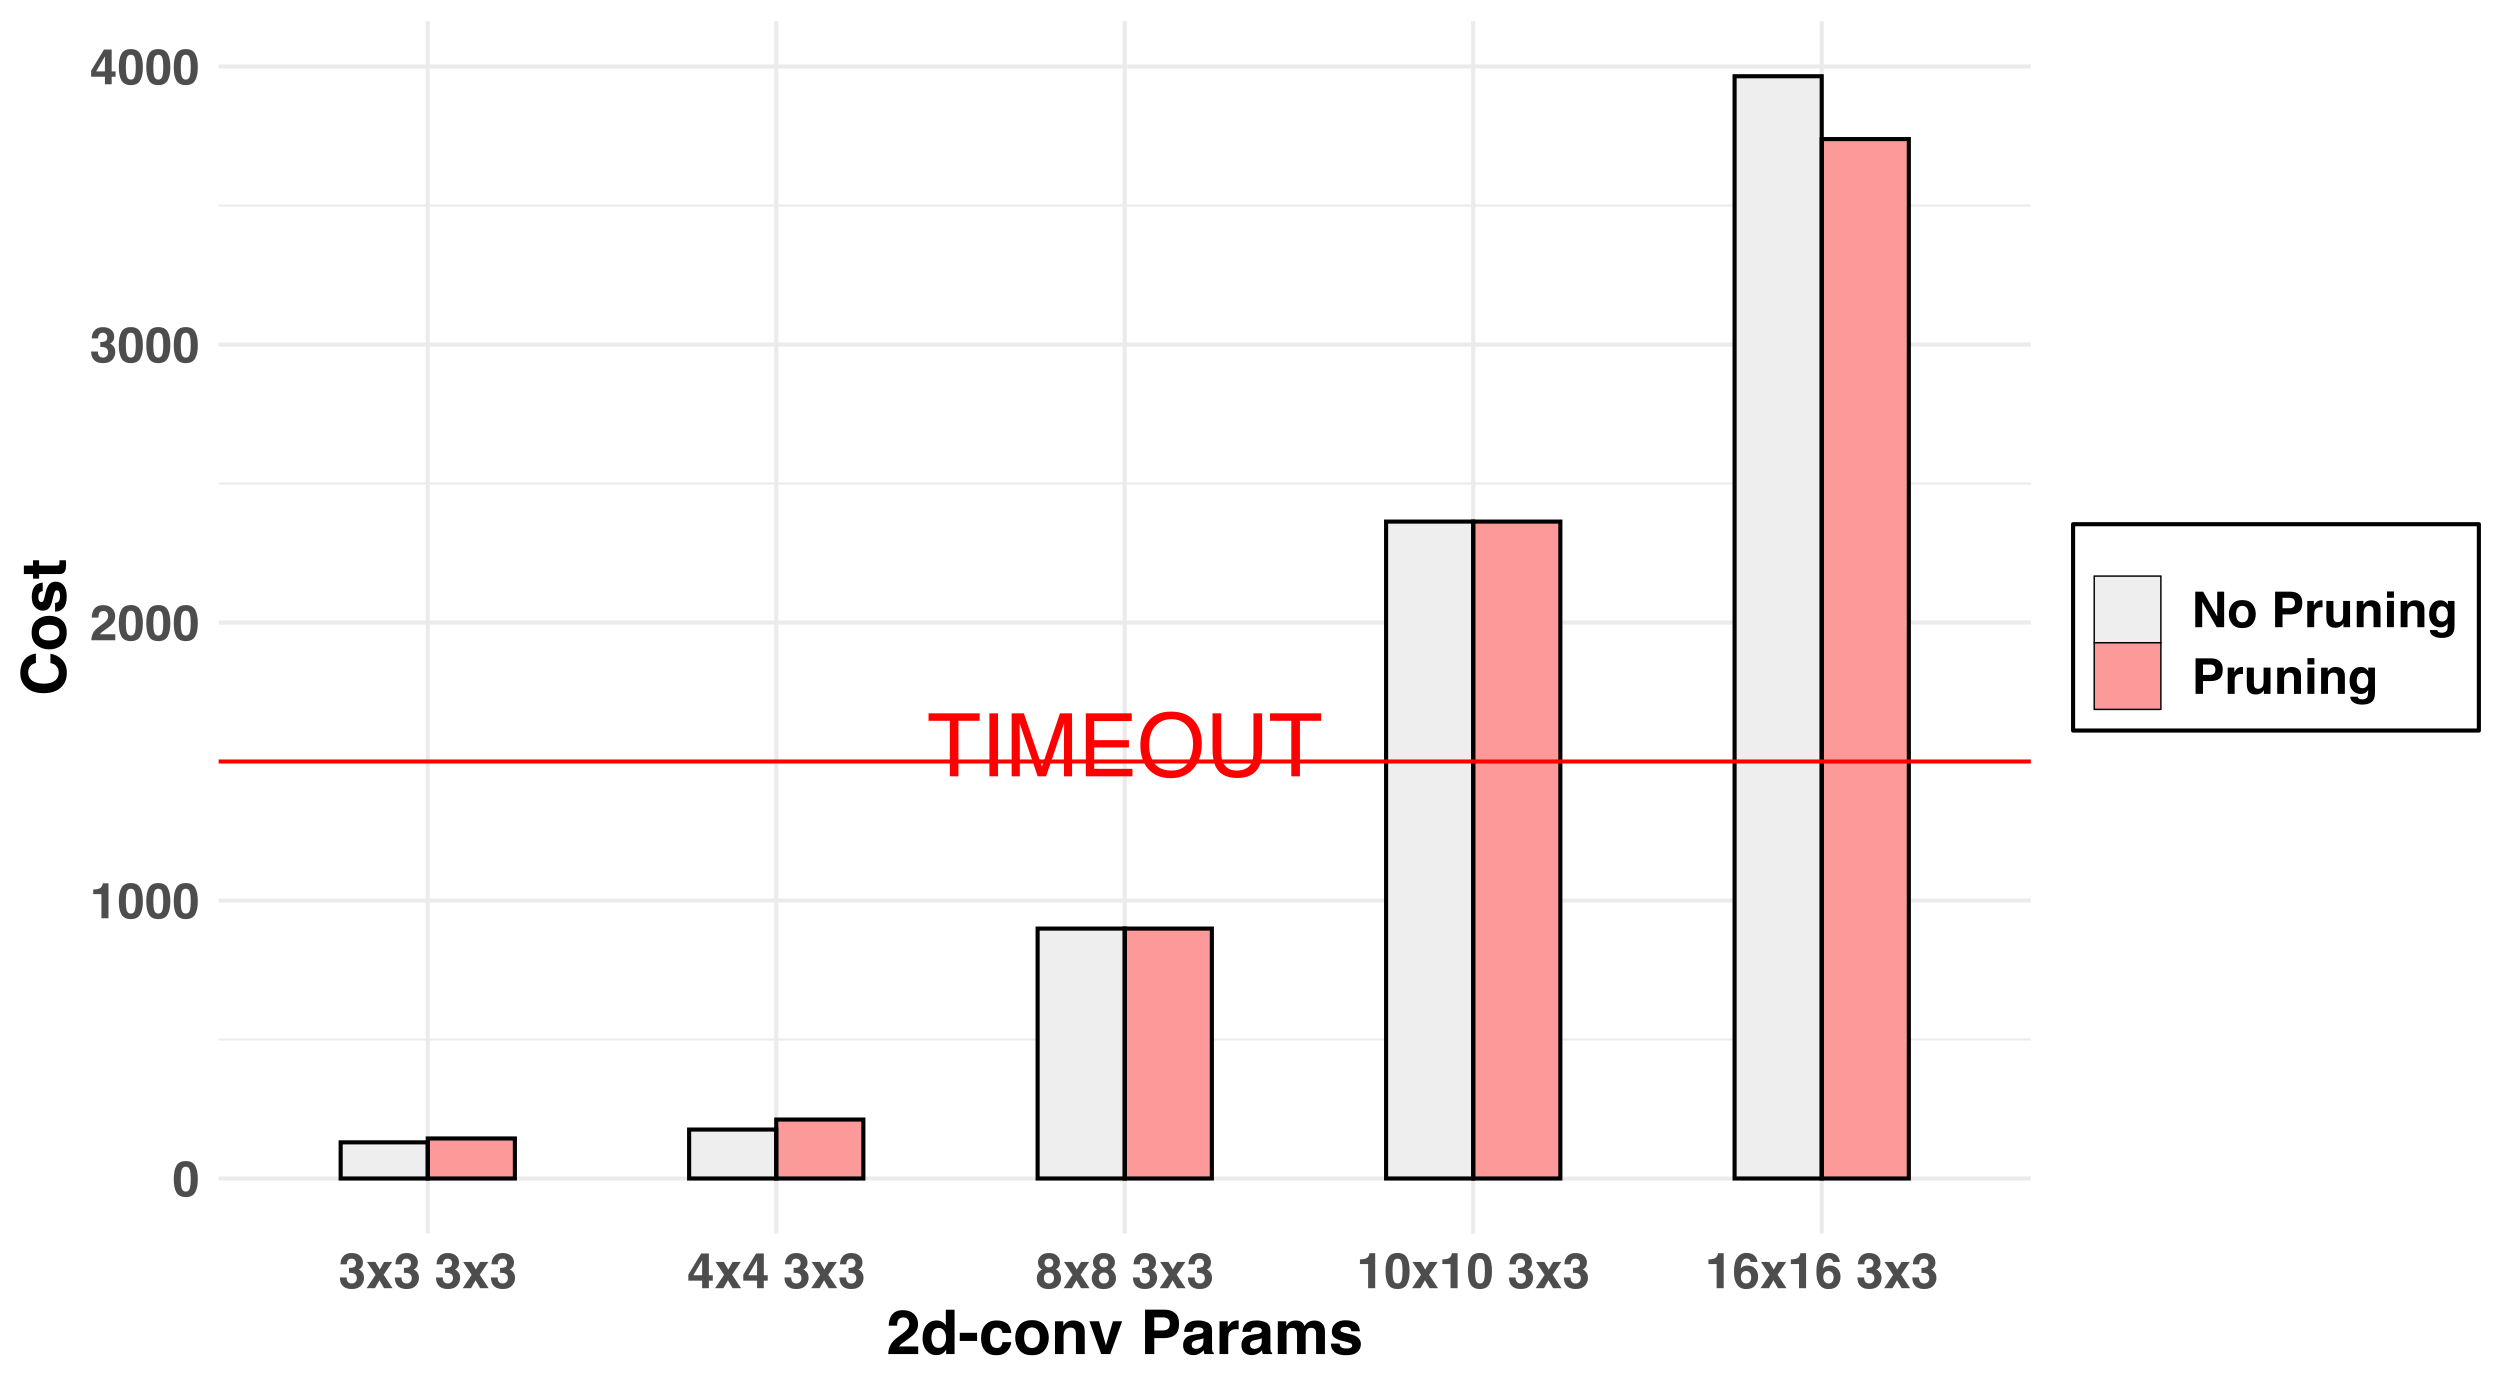 <?xml version="1.0" encoding="UTF-8"?>
<svg xmlns="http://www.w3.org/2000/svg" xmlns:xlink="http://www.w3.org/1999/xlink" width="648pt" height="360pt" viewBox="0 0 648 360" version="1.1">
<defs>
<g>
<symbol overflow="visible" id="glyph0-0">
<path style="stroke:none;" d="M 0.734 0 L 0.734 -16.328 L 13.688 -16.328 L 13.688 0 Z M 11.656 -2.047 L 11.656 -14.281 L 2.781 -14.281 L 2.781 -2.047 Z M 11.656 -2.047 "/>
</symbol>
<symbol overflow="visible" id="glyph0-1">
<path style="stroke:none;" d="M 13.609 -16.328 L 13.609 -14.391 L 8.109 -14.391 L 8.109 0 L 5.875 0 L 5.875 -14.391 L 0.359 -14.391 L 0.359 -16.328 Z M 13.609 -16.328 "/>
</symbol>
<symbol overflow="visible" id="glyph0-2">
<path style="stroke:none;" d="M 2.234 -16.328 L 4.469 -16.328 L 4.469 0 L 2.234 0 Z M 2.234 -16.328 "/>
</symbol>
<symbol overflow="visible" id="glyph0-3">
<path style="stroke:none;" d="M 1.672 -16.328 L 4.844 -16.328 L 9.531 -2.516 L 14.188 -16.328 L 17.328 -16.328 L 17.328 0 L 15.234 0 L 15.234 -9.641 C 15.234 -9.973 15.238 -10.523 15.25 -11.297 C 15.258 -12.066 15.266 -12.891 15.266 -13.766 L 10.609 0 L 8.422 0 L 3.734 -13.766 L 3.734 -13.266 C 3.734 -12.867 3.742 -12.258 3.766 -11.438 C 3.785 -10.625 3.797 -10.023 3.797 -9.641 L 3.797 0 L 1.672 0 Z M 1.672 -16.328 "/>
</symbol>
<symbol overflow="visible" id="glyph0-4">
<path style="stroke:none;" d="M 1.938 -16.328 L 13.844 -16.328 L 13.844 -14.328 L 4.109 -14.328 L 4.109 -9.375 L 13.109 -9.375 L 13.109 -7.484 L 4.109 -7.484 L 4.109 -1.938 L 14.016 -1.938 L 14.016 0 L 1.938 0 Z M 7.984 -16.328 Z M 7.984 -16.328 "/>
</symbol>
<symbol overflow="visible" id="glyph0-5">
<path style="stroke:none;" d="M 8.781 -16.781 C 11.664 -16.781 13.801 -15.852 15.188 -14 C 16.27 -12.551 16.812 -10.703 16.812 -8.453 C 16.812 -6.016 16.191 -3.988 14.953 -2.375 C 13.492 -0.469 11.422 0.484 8.734 0.484 C 6.223 0.484 4.25 -0.348 2.812 -2.016 C 1.531 -3.609 0.891 -5.629 0.891 -8.078 C 0.891 -10.285 1.438 -12.176 2.531 -13.75 C 3.938 -15.77 6.02 -16.781 8.781 -16.781 Z M 9 -1.5 C 10.945 -1.5 12.359 -2.195 13.234 -3.594 C 14.109 -4.988 14.547 -6.598 14.547 -8.422 C 14.547 -10.336 14.039 -11.879 13.031 -13.047 C 12.031 -14.223 10.66 -14.812 8.922 -14.812 C 7.223 -14.812 5.836 -14.227 4.766 -13.062 C 3.703 -11.906 3.172 -10.195 3.172 -7.938 C 3.172 -6.125 3.629 -4.598 4.547 -3.359 C 5.461 -2.117 6.945 -1.5 9 -1.5 Z M 8.844 -16.781 Z M 8.844 -16.781 "/>
</symbol>
<symbol overflow="visible" id="glyph0-6">
<path style="stroke:none;" d="M 4.141 -16.328 L 4.141 -6.234 C 4.141 -5.047 4.359 -4.062 4.797 -3.281 C 5.461 -2.094 6.578 -1.5 8.141 -1.5 C 10.016 -1.5 11.285 -2.141 11.953 -3.422 C 12.316 -4.117 12.5 -5.055 12.5 -6.234 L 12.5 -16.328 L 14.75 -16.328 L 14.75 -7.156 C 14.75 -5.145 14.477 -3.598 13.938 -2.516 C 12.945 -0.547 11.07 0.438 8.312 0.438 C 5.551 0.438 3.68 -0.547 2.703 -2.516 C 2.16 -3.598 1.891 -5.145 1.891 -7.156 L 1.891 -16.328 Z M 8.328 -16.328 Z M 8.328 -16.328 "/>
</symbol>
<symbol overflow="visible" id="glyph1-0">
<path style="stroke:none;" d="M 0.969 -9.203 L 8.375 -9.203 L 8.375 0 L 0.969 0 Z M 7.234 -1.156 L 7.234 -8.062 L 2.109 -8.062 L 2.109 -1.156 Z M 7.234 -1.156 "/>
</symbol>
<symbol overflow="visible" id="glyph1-1">
<path style="stroke:none;" d="M 3.531 0.219 C 2.375 0.219 1.562 -0.18 1.094 -0.984 C 0.633 -1.797 0.406 -2.945 0.406 -4.438 C 0.406 -5.938 0.633 -7.094 1.094 -7.906 C 1.562 -8.719 2.375 -9.125 3.531 -9.125 C 4.676 -9.125 5.484 -8.719 5.953 -7.906 C 6.41 -7.094 6.641 -5.938 6.641 -4.438 C 6.641 -2.945 6.406 -1.797 5.938 -0.984 C 5.477 -0.18 4.676 0.219 3.531 0.219 Z M 4.562 -2.062 C 4.727 -2.602 4.812 -3.395 4.812 -4.438 C 4.812 -5.531 4.727 -6.336 4.562 -6.859 C 4.395 -7.391 4.051 -7.656 3.531 -7.656 C 3 -7.656 2.645 -7.391 2.469 -6.859 C 2.301 -6.336 2.219 -5.531 2.219 -4.438 C 2.219 -3.395 2.301 -2.598 2.469 -2.047 C 2.645 -1.492 3 -1.219 3.531 -1.219 C 4.051 -1.219 4.395 -1.5 4.562 -2.062 Z M 4.562 -2.062 "/>
</symbol>
<symbol overflow="visible" id="glyph1-2">
<path style="stroke:none;" d="M 4.844 0 L 3.016 0 L 3.016 -6.25 L 0.891 -6.25 L 0.891 -7.453 C 1.453 -7.484 1.844 -7.523 2.062 -7.578 C 2.426 -7.648 2.719 -7.805 2.938 -8.047 C 3.094 -8.211 3.211 -8.43 3.297 -8.703 C 3.336 -8.859 3.359 -8.977 3.359 -9.062 L 4.844 -9.062 Z M 4.844 0 "/>
</symbol>
<symbol overflow="visible" id="glyph1-3">
<path style="stroke:none;" d="M 4.453 -7.219 C 4.234 -7.469 3.926 -7.594 3.531 -7.594 C 2.988 -7.594 2.625 -7.391 2.438 -6.984 C 2.32 -6.754 2.254 -6.383 2.234 -5.875 L 0.5 -5.875 C 0.531 -6.645 0.672 -7.27 0.922 -7.75 C 1.391 -8.656 2.234 -9.109 3.453 -9.109 C 4.41 -9.109 5.172 -8.844 5.734 -8.312 C 6.297 -7.781 6.578 -7.078 6.578 -6.203 C 6.578 -5.523 6.379 -4.926 5.984 -4.406 C 5.723 -4.062 5.289 -3.676 4.688 -3.25 L 3.984 -2.75 C 3.535 -2.438 3.227 -2.207 3.062 -2.062 C 2.895 -1.914 2.758 -1.75 2.656 -1.562 L 6.609 -1.562 L 6.609 0 L 0.406 0 C 0.414 -0.645 0.551 -1.238 0.812 -1.781 C 1.07 -2.383 1.676 -3.023 2.625 -3.703 C 3.438 -4.285 3.969 -4.707 4.219 -4.969 C 4.582 -5.363 4.766 -5.797 4.766 -6.266 C 4.766 -6.641 4.66 -6.957 4.453 -7.219 Z M 4.453 -7.219 "/>
</symbol>
<symbol overflow="visible" id="glyph1-4">
<path style="stroke:none;" d="M 2.453 -7.25 C 2.254 -6.988 2.156 -6.633 2.156 -6.188 L 0.5 -6.188 C 0.52 -6.633 0.598 -7.062 0.734 -7.469 C 0.879 -7.82 1.109 -8.148 1.422 -8.453 C 1.648 -8.66 1.926 -8.82 2.25 -8.938 C 2.57 -9.051 2.969 -9.109 3.438 -9.109 C 4.301 -9.109 5 -8.883 5.531 -8.438 C 6.062 -7.988 6.328 -7.383 6.328 -6.625 C 6.328 -6.094 6.164 -5.645 5.844 -5.281 C 5.645 -5.051 5.438 -4.895 5.219 -4.812 C 5.383 -4.812 5.617 -4.672 5.922 -4.391 C 6.379 -3.973 6.609 -3.398 6.609 -2.672 C 6.609 -1.898 6.344 -1.223 5.812 -0.641 C 5.281 -0.066 4.492 0.219 3.453 0.219 C 2.172 0.219 1.281 -0.195 0.781 -1.031 C 0.508 -1.477 0.363 -2.062 0.344 -2.781 L 2.094 -2.781 C 2.094 -2.414 2.148 -2.113 2.266 -1.875 C 2.484 -1.438 2.875 -1.219 3.438 -1.219 C 3.789 -1.219 4.098 -1.336 4.359 -1.578 C 4.617 -1.816 4.75 -2.164 4.75 -2.625 C 4.75 -3.219 4.508 -3.613 4.031 -3.812 C 3.75 -3.926 3.312 -3.984 2.719 -3.984 L 2.719 -5.25 C 3.301 -5.258 3.707 -5.316 3.938 -5.422 C 4.332 -5.598 4.531 -5.953 4.531 -6.484 C 4.531 -6.828 4.426 -7.109 4.219 -7.328 C 4.02 -7.547 3.738 -7.656 3.375 -7.656 C 2.957 -7.656 2.648 -7.52 2.453 -7.25 Z M 2.453 -7.25 "/>
</symbol>
<symbol overflow="visible" id="glyph1-5">
<path style="stroke:none;" d="M 6.688 -3.344 L 6.688 -1.953 L 5.672 -1.953 L 5.672 0 L 3.922 0 L 3.922 -1.953 L 0.344 -1.953 L 0.344 -3.5 L 3.672 -9 L 5.672 -9 L 5.672 -3.344 Z M 1.656 -3.344 L 3.922 -3.344 L 3.922 -7.25 Z M 1.656 -3.344 "/>
</symbol>
<symbol overflow="visible" id="glyph1-6">
<path style="stroke:none;" d="M 6.891 0 L 4.688 0 L 3.5 -2.047 L 2.328 0 L 0.156 0 L 2.484 -3.453 L 0.266 -6.797 L 2.438 -6.797 L 3.578 -4.828 L 4.688 -6.797 L 6.812 -6.797 L 4.578 -3.484 Z M 6.891 0 "/>
</symbol>
<symbol overflow="visible" id="glyph1-7">
<path style="stroke:none;" d=""/>
</symbol>
<symbol overflow="visible" id="glyph1-8">
<path style="stroke:none;" d="M 1.125 -0.562 C 0.602 -1.102 0.344 -1.754 0.344 -2.516 C 0.344 -3.023 0.457 -3.484 0.688 -3.891 C 0.914 -4.305 1.254 -4.617 1.703 -4.828 C 1.266 -5.117 0.977 -5.43 0.844 -5.766 C 0.719 -6.109 0.656 -6.426 0.656 -6.719 C 0.656 -7.375 0.898 -7.938 1.391 -8.406 C 1.891 -8.875 2.594 -9.109 3.5 -9.109 C 4.395 -9.109 5.094 -8.875 5.594 -8.406 C 6.094 -7.938 6.344 -7.375 6.344 -6.719 C 6.344 -6.426 6.273 -6.109 6.141 -5.766 C 6.004 -5.43 5.719 -5.141 5.281 -4.891 C 5.727 -4.641 6.062 -4.305 6.281 -3.891 C 6.508 -3.484 6.625 -3.023 6.625 -2.516 C 6.625 -1.754 6.344 -1.102 5.781 -0.562 C 5.219 -0.031 4.43 0.234 3.422 0.234 C 2.41 0.234 1.645 -0.031 1.125 -0.562 Z M 2.188 -2.625 C 2.188 -2.188 2.301 -1.844 2.531 -1.594 C 2.758 -1.344 3.082 -1.219 3.5 -1.219 C 3.906 -1.219 4.223 -1.344 4.453 -1.594 C 4.68 -1.844 4.797 -2.188 4.797 -2.625 C 4.797 -3.094 4.676 -3.445 4.438 -3.688 C 4.207 -3.926 3.895 -4.047 3.5 -4.047 C 3.094 -4.047 2.77 -3.926 2.531 -3.688 C 2.301 -3.445 2.188 -3.094 2.188 -2.625 Z M 2.656 -5.719 C 2.852 -5.508 3.133 -5.406 3.5 -5.406 C 3.852 -5.406 4.129 -5.508 4.328 -5.719 C 4.523 -5.926 4.625 -6.191 4.625 -6.516 C 4.625 -6.879 4.523 -7.16 4.328 -7.359 C 4.129 -7.566 3.852 -7.672 3.5 -7.672 C 3.133 -7.672 2.848 -7.566 2.641 -7.359 C 2.441 -7.16 2.344 -6.879 2.344 -6.516 C 2.344 -6.191 2.445 -5.926 2.656 -5.719 Z M 2.656 -5.719 "/>
</symbol>
<symbol overflow="visible" id="glyph1-9">
<path style="stroke:none;" d="M 3.906 -5.875 C 4.719 -5.875 5.379 -5.602 5.891 -5.062 C 6.398 -4.52 6.656 -3.82 6.656 -2.969 C 6.656 -2.125 6.406 -1.379 5.906 -0.734 C 5.406 -0.086 4.625 0.234 3.562 0.234 C 2.414 0.234 1.57 -0.238 1.031 -1.188 C 0.613 -1.938 0.406 -2.898 0.406 -4.078 C 0.406 -4.773 0.43 -5.336 0.484 -5.766 C 0.586 -6.535 0.789 -7.176 1.094 -7.688 C 1.352 -8.125 1.691 -8.473 2.109 -8.734 C 2.523 -9.004 3.023 -9.141 3.609 -9.141 C 4.453 -9.141 5.125 -8.926 5.625 -8.5 C 6.125 -8.07 6.406 -7.5 6.469 -6.781 L 4.688 -6.781 C 4.688 -6.926 4.633 -7.086 4.531 -7.266 C 4.332 -7.547 4.039 -7.688 3.656 -7.688 C 3.07 -7.688 2.66 -7.359 2.422 -6.703 C 2.285 -6.348 2.191 -5.82 2.141 -5.125 C 2.359 -5.383 2.613 -5.57 2.906 -5.688 C 3.195 -5.812 3.531 -5.875 3.906 -5.875 Z M 2.719 -4.188 C 2.363 -3.914 2.188 -3.477 2.188 -2.875 C 2.188 -2.383 2.316 -1.984 2.578 -1.672 C 2.836 -1.367 3.172 -1.219 3.578 -1.219 C 3.973 -1.219 4.285 -1.363 4.516 -1.656 C 4.742 -1.957 4.859 -2.344 4.859 -2.812 C 4.859 -3.344 4.727 -3.75 4.469 -4.031 C 4.207 -4.312 3.891 -4.453 3.516 -4.453 C 3.211 -4.453 2.945 -4.363 2.719 -4.188 Z M 2.719 -4.188 "/>
</symbol>
<symbol overflow="visible" id="glyph1-10">
<path style="stroke:none;" d="M 8.422 0 L 6.5 0 L 2.734 -6.547 L 2.734 0 L 0.938 0 L 0.938 -9.203 L 2.969 -9.203 L 6.625 -2.781 L 6.625 -9.203 L 8.422 -9.203 Z M 8.422 0 "/>
</symbol>
<symbol overflow="visible" id="glyph1-11">
<path style="stroke:none;" d="M 6.516 -5.953 C 7.086 -5.234 7.375 -4.379 7.375 -3.391 C 7.375 -2.391 7.086 -1.535 6.516 -0.828 C 5.941 -0.117 5.066 0.234 3.891 0.234 C 2.723 0.234 1.848 -0.117 1.266 -0.828 C 0.691 -1.535 0.406 -2.391 0.406 -3.391 C 0.406 -4.379 0.691 -5.234 1.266 -5.953 C 1.848 -6.672 2.723 -7.031 3.891 -7.031 C 5.066 -7.031 5.941 -6.672 6.516 -5.953 Z M 3.891 -5.531 C 3.367 -5.531 2.969 -5.344 2.688 -4.969 C 2.406 -4.602 2.266 -4.078 2.266 -3.391 C 2.266 -2.711 2.406 -2.188 2.688 -1.812 C 2.969 -1.438 3.367 -1.25 3.891 -1.25 C 4.41 -1.25 4.805 -1.438 5.078 -1.812 C 5.359 -2.188 5.5 -2.711 5.5 -3.391 C 5.5 -4.078 5.359 -4.602 5.078 -4.969 C 4.805 -5.344 4.41 -5.531 3.891 -5.531 Z M 3.891 -5.531 "/>
</symbol>
<symbol overflow="visible" id="glyph1-12">
<path style="stroke:none;" d="M 4.891 -3.312 L 2.938 -3.312 L 2.938 0 L 1.016 0 L 1.016 -9.203 L 5.031 -9.203 C 5.957 -9.203 6.691 -8.961 7.234 -8.484 C 7.785 -8.016 8.062 -7.285 8.062 -6.297 C 8.062 -5.203 7.785 -4.43 7.234 -3.984 C 6.691 -3.535 5.91 -3.312 4.891 -3.312 Z M 5.781 -5.234 C 6.031 -5.453 6.156 -5.801 6.156 -6.281 C 6.156 -6.758 6.031 -7.098 5.781 -7.297 C 5.531 -7.504 5.176 -7.609 4.719 -7.609 L 2.938 -7.609 L 2.938 -4.906 L 4.719 -4.906 C 5.176 -4.906 5.531 -5.016 5.781 -5.234 Z M 5.781 -5.234 "/>
</symbol>
<symbol overflow="visible" id="glyph1-13">
<path style="stroke:none;" d="M 4.25 -5.172 C 3.539 -5.172 3.062 -4.938 2.812 -4.469 C 2.676 -4.207 2.609 -3.801 2.609 -3.25 L 2.609 0 L 0.812 0 L 0.812 -6.812 L 2.516 -6.812 L 2.516 -5.625 C 2.785 -6.082 3.023 -6.391 3.234 -6.547 C 3.566 -6.828 4 -6.969 4.531 -6.969 C 4.562 -6.969 4.586 -6.969 4.609 -6.969 C 4.641 -6.969 4.691 -6.961 4.766 -6.953 L 4.766 -5.141 C 4.648 -5.148 4.551 -5.156 4.469 -5.156 C 4.383 -5.164 4.312 -5.172 4.25 -5.172 Z M 4.25 -5.172 "/>
</symbol>
<symbol overflow="visible" id="glyph1-14">
<path style="stroke:none;" d="M 5.203 -0.969 C 5.18 -0.945 5.133 -0.883 5.062 -0.781 C 5 -0.676 4.926 -0.582 4.844 -0.5 C 4.562 -0.25 4.289 -0.078 4.031 0.016 C 3.77 0.109 3.461 0.156 3.109 0.156 C 2.098 0.156 1.422 -0.207 1.078 -0.938 C 0.879 -1.332 0.781 -1.922 0.781 -2.703 L 0.781 -6.812 L 2.609 -6.812 L 2.609 -2.703 C 2.609 -2.316 2.656 -2.023 2.75 -1.828 C 2.906 -1.484 3.223 -1.312 3.703 -1.312 C 4.305 -1.312 4.723 -1.555 4.953 -2.047 C 5.066 -2.316 5.125 -2.672 5.125 -3.109 L 5.125 -6.812 L 6.922 -6.812 L 6.922 0 L 5.203 0 Z M 5.203 -0.969 "/>
</symbol>
<symbol overflow="visible" id="glyph1-15">
<path style="stroke:none;" d="M 4.031 -5.5 C 3.426 -5.5 3.016 -5.238 2.797 -4.719 C 2.68 -4.445 2.625 -4.102 2.625 -3.688 L 2.625 0 L 0.844 0 L 0.844 -6.797 L 2.562 -6.797 L 2.562 -5.812 C 2.789 -6.156 3.008 -6.406 3.219 -6.562 C 3.582 -6.832 4.047 -6.969 4.609 -6.969 C 5.305 -6.969 5.879 -6.785 6.328 -6.422 C 6.773 -6.055 7 -5.445 7 -4.594 L 7 0 L 5.188 0 L 5.188 -4.141 C 5.188 -4.504 5.133 -4.781 5.031 -4.969 C 4.863 -5.32 4.531 -5.5 4.031 -5.5 Z M 4.031 -5.5 "/>
</symbol>
<symbol overflow="visible" id="glyph1-16">
<path style="stroke:none;" d="M 2.656 -6.812 L 2.656 0 L 0.859 0 L 0.859 -6.812 Z M 2.656 -9.266 L 2.656 -7.625 L 0.859 -7.625 L 0.859 -9.266 Z M 2.656 -9.266 "/>
</symbol>
<symbol overflow="visible" id="glyph1-17">
<path style="stroke:none;" d="M 2.75 1.188 C 2.945 1.352 3.27 1.438 3.719 1.438 C 4.363 1.438 4.797 1.223 5.016 0.797 C 5.148 0.516 5.219 0.051 5.219 -0.594 L 5.219 -1.031 C 5.051 -0.738 4.867 -0.52 4.672 -0.375 C 4.316 -0.102 3.859 0.031 3.297 0.031 C 2.422 0.031 1.719 -0.273 1.188 -0.891 C 0.664 -1.504 0.406 -2.336 0.406 -3.391 C 0.406 -4.398 0.656 -5.25 1.156 -5.938 C 1.664 -6.625 2.383 -6.969 3.312 -6.969 C 3.656 -6.969 3.953 -6.914 4.203 -6.812 C 4.641 -6.633 4.988 -6.305 5.25 -5.828 L 5.25 -6.812 L 6.984 -6.812 L 6.984 -0.344 C 6.984 0.531 6.836 1.191 6.547 1.641 C 6.035 2.398 5.062 2.781 3.625 2.781 C 2.75 2.781 2.035 2.609 1.484 2.266 C 0.93 1.93 0.629 1.426 0.578 0.75 L 2.516 0.75 C 2.566 0.957 2.645 1.102 2.75 1.188 Z M 2.453 -2.328 C 2.691 -1.754 3.125 -1.469 3.75 -1.469 C 4.164 -1.469 4.52 -1.625 4.812 -1.938 C 5.102 -2.25 5.25 -2.75 5.25 -3.438 C 5.25 -4.082 5.109 -4.57 4.828 -4.906 C 4.555 -5.25 4.191 -5.422 3.734 -5.422 C 3.109 -5.422 2.676 -5.125 2.438 -4.531 C 2.312 -4.219 2.25 -3.832 2.25 -3.375 C 2.25 -2.977 2.316 -2.629 2.453 -2.328 Z M 2.453 -2.328 "/>
</symbol>
<symbol overflow="visible" id="glyph2-0">
<path style="stroke:none;" d="M 1.203 -11.516 L 10.484 -11.516 L 10.484 0 L 1.203 0 Z M 9.047 -1.438 L 9.047 -10.078 L 2.641 -10.078 L 2.641 -1.438 Z M 9.047 -1.438 "/>
</symbol>
<symbol overflow="visible" id="glyph2-1">
<path style="stroke:none;" d="M 5.562 -9.031 C 5.301 -9.344 4.922 -9.5 4.422 -9.5 C 3.742 -9.5 3.285 -9.25 3.047 -8.75 C 2.898 -8.457 2.816 -7.992 2.797 -7.359 L 0.625 -7.359 C 0.664 -8.316 0.844 -9.094 1.156 -9.688 C 1.75 -10.82 2.801 -11.391 4.312 -11.391 C 5.508 -11.391 6.461 -11.055 7.172 -10.391 C 7.879 -9.723 8.234 -8.844 8.234 -7.75 C 8.234 -6.914 7.984 -6.172 7.484 -5.516 C 7.16 -5.086 6.625 -4.609 5.875 -4.078 L 4.984 -3.438 C 4.422 -3.039 4.035 -2.754 3.828 -2.578 C 3.629 -2.398 3.457 -2.195 3.312 -1.969 L 8.266 -1.969 L 8.266 0 L 0.5 0 C 0.52 -0.812 0.695 -1.555 1.031 -2.234 C 1.344 -2.984 2.094 -3.781 3.281 -4.625 C 4.301 -5.363 4.961 -5.891 5.266 -6.203 C 5.734 -6.703 5.969 -7.242 5.969 -7.828 C 5.969 -8.305 5.832 -8.707 5.562 -9.031 Z M 5.562 -9.031 "/>
</symbol>
<symbol overflow="visible" id="glyph2-2">
<path style="stroke:none;" d="M 8.797 -11.5 L 8.797 0 L 6.625 0 L 6.625 -1.188 C 6.312 -0.676 5.953 -0.305 5.547 -0.078 C 5.141 0.148 4.633 0.266 4.031 0.266 C 3.031 0.266 2.191 -0.133 1.516 -0.938 C 0.836 -1.75 0.5 -2.785 0.5 -4.047 C 0.5 -5.492 0.832 -6.633 1.5 -7.469 C 2.164 -8.301 3.062 -8.719 4.188 -8.719 C 4.695 -8.719 5.148 -8.602 5.547 -8.375 C 5.953 -8.156 6.281 -7.844 6.531 -7.438 L 6.531 -11.5 Z M 2.797 -4.203 C 2.797 -3.422 2.953 -2.797 3.266 -2.328 C 3.566 -1.848 4.035 -1.609 4.672 -1.609 C 5.297 -1.609 5.77 -1.844 6.094 -2.312 C 6.426 -2.781 6.594 -3.391 6.594 -4.141 C 6.594 -5.18 6.332 -5.926 5.812 -6.375 C 5.488 -6.645 5.113 -6.781 4.688 -6.781 C 4.031 -6.781 3.551 -6.531 3.25 -6.031 C 2.945 -5.539 2.797 -4.93 2.797 -4.203 Z M 2.797 -4.203 "/>
</symbol>
<symbol overflow="visible" id="glyph2-3">
<path style="stroke:none;" d="M 0.375 -5.516 L 4.859 -5.516 L 4.859 -3.406 L 0.375 -3.406 Z M 0.375 -5.516 "/>
</symbol>
<symbol overflow="visible" id="glyph2-4">
<path style="stroke:none;" d="M 8.406 -5.469 L 6.125 -5.469 C 6.082 -5.781 5.977 -6.066 5.812 -6.328 C 5.562 -6.672 5.172 -6.844 4.641 -6.844 C 3.891 -6.844 3.379 -6.469 3.109 -5.719 C 2.961 -5.32 2.891 -4.797 2.891 -4.141 C 2.891 -3.516 2.961 -3.016 3.109 -2.641 C 3.367 -1.93 3.867 -1.578 4.609 -1.578 C 5.129 -1.578 5.5 -1.719 5.719 -2 C 5.938 -2.281 6.066 -2.645 6.109 -3.094 L 8.391 -3.094 C 8.336 -2.414 8.094 -1.773 7.656 -1.172 C 6.957 -0.191 5.922 0.297 4.547 0.297 C 3.18 0.297 2.176 -0.109 1.531 -0.922 C 0.883 -1.734 0.562 -2.789 0.562 -4.094 C 0.562 -5.551 0.914 -6.688 1.625 -7.5 C 2.344 -8.312 3.328 -8.719 4.578 -8.719 C 5.648 -8.719 6.523 -8.477 7.203 -8 C 7.879 -7.52 8.281 -6.676 8.406 -5.469 Z M 8.406 -5.469 "/>
</symbol>
<symbol overflow="visible" id="glyph2-5">
<path style="stroke:none;" d="M 8.141 -7.438 C 8.859 -6.539 9.219 -5.477 9.219 -4.25 C 9.219 -3 8.859 -1.926 8.141 -1.031 C 7.422 -0.145 6.332 0.297 4.875 0.297 C 3.406 0.297 2.312 -0.145 1.594 -1.031 C 0.875 -1.926 0.516 -3 0.516 -4.25 C 0.516 -5.477 0.875 -6.539 1.594 -7.438 C 2.312 -8.344 3.406 -8.797 4.875 -8.797 C 6.332 -8.797 7.422 -8.344 8.141 -7.438 Z M 4.859 -6.906 C 4.211 -6.906 3.711 -6.676 3.359 -6.219 C 3.004 -5.758 2.828 -5.102 2.828 -4.25 C 2.828 -3.395 3.004 -2.734 3.359 -2.266 C 3.711 -1.805 4.211 -1.578 4.859 -1.578 C 5.516 -1.578 6.016 -1.805 6.359 -2.266 C 6.711 -2.734 6.891 -3.395 6.891 -4.25 C 6.891 -5.102 6.711 -5.758 6.359 -6.219 C 6.016 -6.676 5.516 -6.906 4.859 -6.906 Z M 4.859 -6.906 "/>
</symbol>
<symbol overflow="visible" id="glyph2-6">
<path style="stroke:none;" d="M 5.047 -6.875 C 4.297 -6.875 3.781 -6.551 3.5 -5.906 C 3.352 -5.57 3.281 -5.141 3.281 -4.609 L 3.281 0 L 1.062 0 L 1.062 -8.5 L 3.203 -8.5 L 3.203 -7.266 C 3.492 -7.703 3.766 -8.016 4.016 -8.203 C 4.473 -8.547 5.055 -8.719 5.766 -8.719 C 6.641 -8.719 7.359 -8.488 7.922 -8.031 C 8.484 -7.57 8.766 -6.805 8.766 -5.734 L 8.766 0 L 6.484 0 L 6.484 -5.188 C 6.484 -5.633 6.422 -5.977 6.297 -6.219 C 6.078 -6.656 5.66 -6.875 5.047 -6.875 Z M 5.047 -6.875 "/>
</symbol>
<symbol overflow="visible" id="glyph2-7">
<path style="stroke:none;" d="M 0.203 -8.516 L 2.703 -8.516 L 4.484 -2.234 L 6.297 -8.516 L 8.688 -8.516 L 5.609 0 L 3.266 0 Z M 0.203 -8.516 "/>
</symbol>
<symbol overflow="visible" id="glyph2-8">
<path style="stroke:none;" d=""/>
</symbol>
<symbol overflow="visible" id="glyph2-9">
<path style="stroke:none;" d="M 6.109 -4.141 L 3.672 -4.141 L 3.672 0 L 1.281 0 L 1.281 -11.516 L 6.297 -11.516 C 7.453 -11.516 8.375 -11.219 9.062 -10.625 C 9.75 -10.031 10.094 -9.113 10.094 -7.875 C 10.094 -6.508 9.75 -5.547 9.062 -4.984 C 8.375 -4.422 7.391 -4.141 6.109 -4.141 Z M 7.234 -6.547 C 7.547 -6.816 7.703 -7.254 7.703 -7.859 C 7.703 -8.453 7.547 -8.875 7.234 -9.125 C 6.922 -9.383 6.477 -9.516 5.906 -9.516 L 3.672 -9.516 L 3.672 -6.125 L 5.906 -6.125 C 6.477 -6.125 6.922 -6.266 7.234 -6.547 Z M 7.234 -6.547 "/>
</symbol>
<symbol overflow="visible" id="glyph2-10">
<path style="stroke:none;" d="M 1.359 -7.594 C 1.953 -8.344 2.961 -8.719 4.391 -8.719 C 5.328 -8.719 6.156 -8.535 6.875 -8.172 C 7.602 -7.797 7.969 -7.098 7.969 -6.078 L 7.969 -2.172 C 7.969 -1.898 7.973 -1.57 7.984 -1.188 C 7.992 -0.895 8.035 -0.695 8.109 -0.594 C 8.18 -0.488 8.289 -0.398 8.438 -0.328 L 8.438 0 L 6.016 0 C 5.953 -0.176 5.906 -0.336 5.875 -0.484 C 5.852 -0.641 5.832 -0.812 5.812 -1 C 5.508 -0.664 5.156 -0.383 4.75 -0.156 C 4.27 0.125 3.727 0.266 3.125 0.266 C 2.352 0.266 1.719 0.047 1.219 -0.391 C 0.719 -0.836 0.469 -1.461 0.469 -2.266 C 0.469 -3.316 0.867 -4.078 1.672 -4.547 C 2.117 -4.797 2.77 -4.977 3.625 -5.094 L 4.391 -5.188 C 4.797 -5.238 5.086 -5.301 5.266 -5.375 C 5.586 -5.508 5.75 -5.723 5.75 -6.016 C 5.75 -6.359 5.625 -6.598 5.375 -6.734 C 5.133 -6.867 4.781 -6.938 4.312 -6.938 C 3.789 -6.938 3.422 -6.805 3.203 -6.547 C 3.047 -6.348 2.941 -6.086 2.891 -5.766 L 0.734 -5.766 C 0.785 -6.504 0.992 -7.113 1.359 -7.594 Z M 3.016 -1.609 C 3.223 -1.441 3.477 -1.359 3.781 -1.359 C 4.258 -1.359 4.703 -1.5 5.109 -1.781 C 5.516 -2.062 5.723 -2.57 5.734 -3.312 L 5.734 -4.141 C 5.598 -4.055 5.457 -3.984 5.312 -3.922 C 5.164 -3.867 4.969 -3.82 4.719 -3.781 L 4.219 -3.688 C 3.75 -3.602 3.414 -3.5 3.219 -3.375 C 2.875 -3.176 2.703 -2.863 2.703 -2.438 C 2.703 -2.051 2.805 -1.773 3.016 -1.609 Z M 3.016 -1.609 "/>
</symbol>
<symbol overflow="visible" id="glyph2-11">
<path style="stroke:none;" d="M 5.328 -6.469 C 4.43 -6.469 3.828 -6.176 3.516 -5.594 C 3.348 -5.258 3.266 -4.754 3.266 -4.078 L 3.266 0 L 1.016 0 L 1.016 -8.516 L 3.141 -8.516 L 3.141 -7.031 C 3.484 -7.602 3.785 -7.992 4.047 -8.203 C 4.461 -8.547 5.004 -8.719 5.672 -8.719 C 5.711 -8.719 5.742 -8.719 5.766 -8.719 C 5.797 -8.719 5.863 -8.711 5.969 -8.703 L 5.969 -6.422 C 5.82 -6.441 5.691 -6.453 5.578 -6.453 C 5.473 -6.461 5.391 -6.469 5.328 -6.469 Z M 5.328 -6.469 "/>
</symbol>
<symbol overflow="visible" id="glyph2-12">
<path style="stroke:none;" d="M 5.828 -6.172 C 5.641 -6.586 5.27 -6.797 4.719 -6.797 C 4.082 -6.797 3.656 -6.586 3.438 -6.172 C 3.32 -5.941 3.266 -5.594 3.266 -5.125 L 3.266 0 L 1 0 L 1 -8.5 L 3.172 -8.5 L 3.172 -7.266 C 3.441 -7.703 3.703 -8.016 3.953 -8.203 C 4.379 -8.535 4.938 -8.703 5.625 -8.703 C 6.281 -8.703 6.805 -8.562 7.203 -8.281 C 7.523 -8.008 7.77 -7.664 7.938 -7.25 C 8.227 -7.75 8.594 -8.117 9.031 -8.359 C 9.488 -8.586 10 -8.703 10.562 -8.703 C 10.938 -8.703 11.305 -8.629 11.672 -8.484 C 12.035 -8.336 12.363 -8.082 12.656 -7.719 C 12.895 -7.426 13.055 -7.062 13.141 -6.625 C 13.191 -6.344 13.219 -5.926 13.219 -5.375 L 13.203 0 L 10.922 0 L 10.922 -5.422 C 10.922 -5.742 10.867 -6.008 10.766 -6.219 C 10.566 -6.613 10.203 -6.812 9.672 -6.812 C 9.055 -6.812 8.633 -6.555 8.406 -6.047 C 8.281 -5.773 8.219 -5.453 8.219 -5.078 L 8.219 0 L 5.984 0 L 5.984 -5.078 C 5.984 -5.578 5.93 -5.941 5.828 -6.172 Z M 5.828 -6.172 "/>
</symbol>
<symbol overflow="visible" id="glyph2-13">
<path style="stroke:none;" d="M 6.906 -8.125 C 7.57 -7.695 7.957 -6.961 8.062 -5.922 L 5.828 -5.922 C 5.797 -6.211 5.719 -6.441 5.594 -6.609 C 5.344 -6.91 4.926 -7.062 4.344 -7.062 C 3.852 -7.062 3.504 -6.984 3.297 -6.828 C 3.098 -6.68 3 -6.504 3 -6.297 C 3 -6.047 3.109 -5.863 3.328 -5.75 C 3.547 -5.625 4.316 -5.414 5.641 -5.125 C 6.523 -4.914 7.191 -4.602 7.641 -4.188 C 8.078 -3.758 8.297 -3.223 8.297 -2.578 C 8.297 -1.734 7.977 -1.039 7.344 -0.5 C 6.719 0.031 5.75 0.297 4.438 0.297 C 3.102 0.297 2.113 0.016 1.469 -0.547 C 0.832 -1.117 0.516 -1.844 0.516 -2.719 L 2.781 -2.719 C 2.82 -2.32 2.922 -2.039 3.078 -1.875 C 3.359 -1.582 3.867 -1.438 4.609 -1.438 C 5.047 -1.438 5.395 -1.5 5.656 -1.625 C 5.914 -1.758 6.047 -1.957 6.047 -2.219 C 6.047 -2.469 5.941 -2.656 5.734 -2.781 C 5.523 -2.914 4.75 -3.141 3.406 -3.453 C 2.445 -3.691 1.77 -3.992 1.375 -4.359 C 0.977 -4.711 0.781 -5.223 0.781 -5.891 C 0.781 -6.672 1.086 -7.344 1.703 -7.906 C 2.316 -8.477 3.188 -8.766 4.312 -8.766 C 5.375 -8.766 6.238 -8.551 6.906 -8.125 Z M 6.906 -8.125 "/>
</symbol>
<symbol overflow="visible" id="glyph3-0">
<path style="stroke:none;" d="M -11.516 -1.203 L -11.516 -10.484 L 0 -10.484 L 0 -1.203 Z M -1.438 -9.047 L -10.078 -9.047 L -10.078 -2.641 L -1.438 -2.641 Z M -1.438 -9.047 "/>
</symbol>
<symbol overflow="visible" id="glyph3-1">
<path style="stroke:none;" d="M -0.859 -9.344 C -0.066 -8.488 0.328 -7.391 0.328 -6.047 C 0.328 -4.391 -0.207 -3.086 -1.281 -2.141 C -2.344 -1.191 -3.805 -0.719 -5.672 -0.719 C -7.68 -0.719 -9.227 -1.258 -10.312 -2.344 C -11.258 -3.281 -11.734 -4.473 -11.734 -5.922 C -11.734 -7.859 -11.098 -9.273 -9.828 -10.172 C -9.117 -10.66 -8.406 -10.926 -7.688 -10.969 L -7.688 -8.562 C -8.238 -8.406 -8.656 -8.203 -8.938 -7.953 C -9.438 -7.516 -9.688 -6.867 -9.688 -6.016 C -9.688 -5.141 -9.332 -4.445 -8.625 -3.938 C -7.914 -3.438 -6.914 -3.188 -5.625 -3.188 C -4.332 -3.188 -3.363 -3.453 -2.719 -3.984 C -2.082 -4.516 -1.766 -5.191 -1.766 -6.016 C -1.766 -6.859 -2.039 -7.504 -2.594 -7.953 C -2.883 -8.191 -3.328 -8.395 -3.922 -8.562 L -3.922 -10.938 C -2.672 -10.727 -1.648 -10.195 -0.859 -9.344 Z M -0.859 -9.344 "/>
</symbol>
<symbol overflow="visible" id="glyph3-2">
<path style="stroke:none;" d="M -7.438 -8.141 C -6.539 -8.859 -5.477 -9.219 -4.25 -9.219 C -3 -9.219 -1.926 -8.859 -1.031 -8.141 C -0.145 -7.422 0.297 -6.332 0.297 -4.875 C 0.297 -3.406 -0.145 -2.312 -1.031 -1.594 C -1.926 -0.875 -3 -0.516 -4.25 -0.516 C -5.477 -0.516 -6.539 -0.875 -7.438 -1.594 C -8.344 -2.312 -8.797 -3.406 -8.797 -4.875 C -8.797 -6.332 -8.344 -7.422 -7.438 -8.141 Z M -6.906 -4.859 C -6.906 -4.211 -6.676 -3.711 -6.219 -3.359 C -5.758 -3.004 -5.102 -2.828 -4.25 -2.828 C -3.395 -2.828 -2.734 -3.004 -2.266 -3.359 C -1.805 -3.711 -1.578 -4.211 -1.578 -4.859 C -1.578 -5.516 -1.805 -6.016 -2.266 -6.359 C -2.734 -6.711 -3.395 -6.891 -4.25 -6.891 C -5.102 -6.891 -5.758 -6.711 -6.219 -6.359 C -6.676 -6.016 -6.906 -5.516 -6.906 -4.859 Z M -6.906 -4.859 "/>
</symbol>
<symbol overflow="visible" id="glyph3-3">
<path style="stroke:none;" d="M -8.125 -6.906 C -7.695 -7.57 -6.961 -7.957 -5.922 -8.062 L -5.922 -5.828 C -6.211 -5.797 -6.441 -5.719 -6.609 -5.594 C -6.91 -5.344 -7.062 -4.926 -7.062 -4.344 C -7.062 -3.852 -6.984 -3.504 -6.828 -3.297 C -6.68 -3.098 -6.504 -3 -6.297 -3 C -6.047 -3 -5.863 -3.109 -5.75 -3.328 C -5.625 -3.547 -5.414 -4.316 -5.125 -5.641 C -4.914 -6.523 -4.602 -7.191 -4.188 -7.641 C -3.758 -8.078 -3.223 -8.297 -2.578 -8.297 C -1.734 -8.297 -1.039 -7.977 -0.5 -7.344 C 0.031 -6.719 0.297 -5.75 0.297 -4.438 C 0.297 -3.102 0.016 -2.113 -0.547 -1.469 C -1.117 -0.832 -1.844 -0.516 -2.719 -0.516 L -2.719 -2.781 C -2.32 -2.82 -2.039 -2.922 -1.875 -3.078 C -1.582 -3.359 -1.438 -3.867 -1.438 -4.609 C -1.438 -5.047 -1.5 -5.395 -1.625 -5.656 C -1.758 -5.914 -1.957 -6.047 -2.219 -6.047 C -2.469 -6.047 -2.656 -5.941 -2.781 -5.734 C -2.914 -5.523 -3.141 -4.75 -3.453 -3.406 C -3.691 -2.445 -3.992 -1.77 -4.359 -1.375 C -4.711 -0.977 -5.223 -0.781 -5.891 -0.781 C -6.672 -0.781 -7.344 -1.086 -7.906 -1.703 C -8.477 -2.316 -8.766 -3.188 -8.766 -4.312 C -8.766 -5.375 -8.551 -6.238 -8.125 -6.906 Z M -8.125 -6.906 "/>
</symbol>
<symbol overflow="visible" id="glyph3-4">
<path style="stroke:none;" d="M -1.594 -4.938 L 0.078 -4.938 L 0.125 -3.891 C 0.156 -2.836 -0.031 -2.117 -0.438 -1.734 C -0.688 -1.484 -1.078 -1.359 -1.609 -1.359 L -6.859 -1.359 L -6.859 -0.172 L -8.438 -0.172 L -8.438 -1.359 L -10.812 -1.359 L -10.812 -3.562 L -8.438 -3.562 L -8.438 -4.938 L -6.859 -4.938 L -6.859 -3.562 L -2.359 -3.562 C -2.004 -3.562 -1.785 -3.602 -1.703 -3.688 C -1.617 -3.781 -1.578 -4.051 -1.578 -4.5 C -1.578 -4.57 -1.578 -4.645 -1.578 -4.719 C -1.578 -4.789 -1.582 -4.863 -1.594 -4.938 Z M -1.594 -4.938 "/>
</symbol>
</g>
<clipPath id="clip1">
  <path d="M 56.68 269 L 526.383 269 L 526.383 270 L 56.68 270 Z M 56.68 269 "/>
</clipPath>
<clipPath id="clip2">
  <path d="M 56.68 197 L 526.383 197 L 526.383 198 L 56.68 198 Z M 56.68 197 "/>
</clipPath>
<clipPath id="clip3">
  <path d="M 56.68 125 L 526.383 125 L 526.383 126 L 56.68 126 Z M 56.68 125 "/>
</clipPath>
<clipPath id="clip4">
  <path d="M 56.68 53 L 526.383 53 L 526.383 54 L 56.68 54 Z M 56.68 53 "/>
</clipPath>
<clipPath id="clip5">
  <path d="M 56.68 304 L 526.383 304 L 526.383 306 L 56.68 306 Z M 56.68 304 "/>
</clipPath>
<clipPath id="clip6">
  <path d="M 56.68 232 L 526.383 232 L 526.383 234 L 56.68 234 Z M 56.68 232 "/>
</clipPath>
<clipPath id="clip7">
  <path d="M 56.68 160 L 526.383 160 L 526.383 162 L 56.68 162 Z M 56.68 160 "/>
</clipPath>
<clipPath id="clip8">
  <path d="M 56.68 88 L 526.383 88 L 526.383 90 L 56.68 90 Z M 56.68 88 "/>
</clipPath>
<clipPath id="clip9">
  <path d="M 56.68 16 L 526.383 16 L 526.383 18 L 56.68 18 Z M 56.68 16 "/>
</clipPath>
<clipPath id="clip10">
  <path d="M 110 5.48 L 112 5.48 L 112 319.75 L 110 319.75 Z M 110 5.48 "/>
</clipPath>
<clipPath id="clip11">
  <path d="M 200 5.48 L 202 5.48 L 202 319.75 L 200 319.75 Z M 200 5.48 "/>
</clipPath>
<clipPath id="clip12">
  <path d="M 290 5.48 L 293 5.48 L 293 319.75 L 290 319.75 Z M 290 5.48 "/>
</clipPath>
<clipPath id="clip13">
  <path d="M 381 5.48 L 383 5.48 L 383 319.75 L 381 319.75 Z M 381 5.48 "/>
</clipPath>
<clipPath id="clip14">
  <path d="M 471 5.48 L 473 5.48 L 473 319.75 L 471 319.75 Z M 471 5.48 "/>
</clipPath>
<clipPath id="clip15">
  <path d="M 56.68 196 L 526.383 196 L 526.383 198 L 56.68 198 Z M 56.68 196 "/>
</clipPath>
</defs>
<g id="surface11">
<rect x="0" y="0" width="648" height="360" style="fill:rgb(100%,100%,100%);fill-opacity:1;stroke:none;"/>
<g clip-path="url(#clip1)" clip-rule="nonzero">
<path style="fill:none;stroke-width:0.533;stroke-linecap:butt;stroke-linejoin:round;stroke:rgb(92.157%,92.157%,92.157%);stroke-opacity:1;stroke-miterlimit:10;" d="M 56.68 269.438 L 526.383 269.438 "/>
</g>
<g clip-path="url(#clip2)" clip-rule="nonzero">
<path style="fill:none;stroke-width:0.533;stroke-linecap:butt;stroke-linejoin:round;stroke:rgb(92.157%,92.157%,92.157%);stroke-opacity:1;stroke-miterlimit:10;" d="M 56.68 197.383 L 526.383 197.383 "/>
</g>
<g clip-path="url(#clip3)" clip-rule="nonzero">
<path style="fill:none;stroke-width:0.533;stroke-linecap:butt;stroke-linejoin:round;stroke:rgb(92.157%,92.157%,92.157%);stroke-opacity:1;stroke-miterlimit:10;" d="M 56.68 125.328 L 526.383 125.328 "/>
</g>
<g clip-path="url(#clip4)" clip-rule="nonzero">
<path style="fill:none;stroke-width:0.533;stroke-linecap:butt;stroke-linejoin:round;stroke:rgb(92.157%,92.157%,92.157%);stroke-opacity:1;stroke-miterlimit:10;" d="M 56.68 53.27 L 526.383 53.27 "/>
</g>
<g clip-path="url(#clip5)" clip-rule="nonzero">
<path style="fill:none;stroke-width:1.067;stroke-linecap:butt;stroke-linejoin:round;stroke:rgb(92.157%,92.157%,92.157%);stroke-opacity:1;stroke-miterlimit:10;" d="M 56.68 305.465 L 526.383 305.465 "/>
</g>
<g clip-path="url(#clip6)" clip-rule="nonzero">
<path style="fill:none;stroke-width:1.067;stroke-linecap:butt;stroke-linejoin:round;stroke:rgb(92.157%,92.157%,92.157%);stroke-opacity:1;stroke-miterlimit:10;" d="M 56.68 233.41 L 526.383 233.41 "/>
</g>
<g clip-path="url(#clip7)" clip-rule="nonzero">
<path style="fill:none;stroke-width:1.067;stroke-linecap:butt;stroke-linejoin:round;stroke:rgb(92.157%,92.157%,92.157%);stroke-opacity:1;stroke-miterlimit:10;" d="M 56.68 161.355 L 526.383 161.355 "/>
</g>
<g clip-path="url(#clip8)" clip-rule="nonzero">
<path style="fill:none;stroke-width:1.067;stroke-linecap:butt;stroke-linejoin:round;stroke:rgb(92.157%,92.157%,92.157%);stroke-opacity:1;stroke-miterlimit:10;" d="M 56.68 89.297 L 526.383 89.297 "/>
</g>
<g clip-path="url(#clip9)" clip-rule="nonzero">
<path style="fill:none;stroke-width:1.067;stroke-linecap:butt;stroke-linejoin:round;stroke:rgb(92.157%,92.157%,92.157%);stroke-opacity:1;stroke-miterlimit:10;" d="M 56.68 17.242 L 526.383 17.242 "/>
</g>
<g clip-path="url(#clip10)" clip-rule="nonzero">
<path style="fill:none;stroke-width:1.067;stroke-linecap:butt;stroke-linejoin:round;stroke:rgb(92.157%,92.157%,92.157%);stroke-opacity:1;stroke-miterlimit:10;" d="M 110.875 319.75 L 110.875 5.48 "/>
</g>
<g clip-path="url(#clip11)" clip-rule="nonzero">
<path style="fill:none;stroke-width:1.067;stroke-linecap:butt;stroke-linejoin:round;stroke:rgb(92.157%,92.157%,92.157%);stroke-opacity:1;stroke-miterlimit:10;" d="M 201.203 319.75 L 201.203 5.48 "/>
</g>
<g clip-path="url(#clip12)" clip-rule="nonzero">
<path style="fill:none;stroke-width:1.067;stroke-linecap:butt;stroke-linejoin:round;stroke:rgb(92.157%,92.157%,92.157%);stroke-opacity:1;stroke-miterlimit:10;" d="M 291.531 319.75 L 291.531 5.48 "/>
</g>
<g clip-path="url(#clip13)" clip-rule="nonzero">
<path style="fill:none;stroke-width:1.067;stroke-linecap:butt;stroke-linejoin:round;stroke:rgb(92.157%,92.157%,92.157%);stroke-opacity:1;stroke-miterlimit:10;" d="M 381.859 319.75 L 381.859 5.48 "/>
</g>
<g clip-path="url(#clip14)" clip-rule="nonzero">
<path style="fill:none;stroke-width:1.067;stroke-linecap:butt;stroke-linejoin:round;stroke:rgb(92.157%,92.157%,92.157%);stroke-opacity:1;stroke-miterlimit:10;" d="M 472.188 319.75 L 472.188 5.48 "/>
</g>
<path style=" stroke:none;fill-rule:nonzero;fill:rgb(93.333%,93.333%,93.333%);fill-opacity:1;" d="M 88.297 305.465 L 110.879 305.465 L 110.879 296.098 L 88.297 296.098 Z M 88.297 305.465 "/>
<path style=" stroke:none;fill-rule:nonzero;fill:rgb(98.431%,60.392%,60%);fill-opacity:1;" d="M 110.875 305.465 L 133.457 305.465 L 133.457 295.09 L 110.875 295.09 Z M 110.875 305.465 "/>
<path style=" stroke:none;fill-rule:nonzero;fill:rgb(93.333%,93.333%,93.333%);fill-opacity:1;" d="M 178.621 305.465 L 201.203 305.465 L 201.203 292.781 L 178.621 292.781 Z M 178.621 305.465 "/>
<path style=" stroke:none;fill-rule:nonzero;fill:rgb(98.431%,60.392%,60%);fill-opacity:1;" d="M 201.203 305.465 L 223.785 305.465 L 223.785 290.188 L 201.203 290.188 Z M 201.203 305.465 "/>
<path style=" stroke:none;fill-rule:nonzero;fill:rgb(93.333%,93.333%,93.333%);fill-opacity:1;" d="M 268.949 305.465 L 291.531 305.465 L 291.531 240.688 L 268.949 240.688 Z M 268.949 305.465 "/>
<path style=" stroke:none;fill-rule:nonzero;fill:rgb(98.431%,60.392%,60%);fill-opacity:1;" d="M 291.531 305.465 L 314.113 305.465 L 314.113 240.688 L 291.531 240.688 Z M 291.531 305.465 "/>
<path style=" stroke:none;fill-rule:nonzero;fill:rgb(93.333%,93.333%,93.333%);fill-opacity:1;" d="M 359.277 305.465 L 381.859 305.465 L 381.859 135.195 L 359.277 135.195 Z M 359.277 305.465 "/>
<path style=" stroke:none;fill-rule:nonzero;fill:rgb(98.431%,60.392%,60%);fill-opacity:1;" d="M 381.859 305.465 L 404.441 305.465 L 404.441 135.195 L 381.859 135.195 Z M 381.859 305.465 "/>
<path style=" stroke:none;fill-rule:nonzero;fill:rgb(93.333%,93.333%,93.333%);fill-opacity:1;" d="M 449.605 305.465 L 472.188 305.465 L 472.188 19.762 L 449.605 19.762 Z M 449.605 305.465 "/>
<path style=" stroke:none;fill-rule:nonzero;fill:rgb(98.431%,60.392%,60%);fill-opacity:1;" d="M 472.188 305.465 L 494.77 305.465 L 494.77 36.047 L 472.188 36.047 Z M 472.188 305.465 "/>
<path style="fill:none;stroke-width:1.067;stroke-linecap:square;stroke-linejoin:miter;stroke:rgb(0%,0%,0%);stroke-opacity:1;stroke-miterlimit:10;" d="M 88.297 305.465 L 110.879 305.465 L 110.879 296.098 L 88.297 296.098 Z M 88.297 305.465 "/>
<path style="fill:none;stroke-width:1.067;stroke-linecap:square;stroke-linejoin:miter;stroke:rgb(0%,0%,0%);stroke-opacity:1;stroke-miterlimit:10;" d="M 110.875 305.465 L 133.457 305.465 L 133.457 295.09 L 110.875 295.09 Z M 110.875 305.465 "/>
<path style="fill:none;stroke-width:1.067;stroke-linecap:square;stroke-linejoin:miter;stroke:rgb(0%,0%,0%);stroke-opacity:1;stroke-miterlimit:10;" d="M 178.621 305.465 L 201.203 305.465 L 201.203 292.781 L 178.621 292.781 Z M 178.621 305.465 "/>
<path style="fill:none;stroke-width:1.067;stroke-linecap:square;stroke-linejoin:miter;stroke:rgb(0%,0%,0%);stroke-opacity:1;stroke-miterlimit:10;" d="M 201.203 305.465 L 223.785 305.465 L 223.785 290.188 L 201.203 290.188 Z M 201.203 305.465 "/>
<path style="fill:none;stroke-width:1.067;stroke-linecap:square;stroke-linejoin:miter;stroke:rgb(0%,0%,0%);stroke-opacity:1;stroke-miterlimit:10;" d="M 268.949 305.465 L 291.531 305.465 L 291.531 240.688 L 268.949 240.688 Z M 268.949 305.465 "/>
<path style="fill:none;stroke-width:1.067;stroke-linecap:square;stroke-linejoin:miter;stroke:rgb(0%,0%,0%);stroke-opacity:1;stroke-miterlimit:10;" d="M 291.531 305.465 L 314.113 305.465 L 314.113 240.688 L 291.531 240.688 Z M 291.531 305.465 "/>
<path style="fill:none;stroke-width:1.067;stroke-linecap:square;stroke-linejoin:miter;stroke:rgb(0%,0%,0%);stroke-opacity:1;stroke-miterlimit:10;" d="M 359.277 305.465 L 381.859 305.465 L 381.859 135.195 L 359.277 135.195 Z M 359.277 305.465 "/>
<path style="fill:none;stroke-width:1.067;stroke-linecap:square;stroke-linejoin:miter;stroke:rgb(0%,0%,0%);stroke-opacity:1;stroke-miterlimit:10;" d="M 381.859 305.465 L 404.441 305.465 L 404.441 135.195 L 381.859 135.195 Z M 381.859 305.465 "/>
<path style="fill:none;stroke-width:1.067;stroke-linecap:square;stroke-linejoin:miter;stroke:rgb(0%,0%,0%);stroke-opacity:1;stroke-miterlimit:10;" d="M 449.605 305.465 L 472.188 305.465 L 472.188 19.762 L 449.605 19.762 Z M 449.605 305.465 "/>
<path style="fill:none;stroke-width:1.067;stroke-linecap:square;stroke-linejoin:miter;stroke:rgb(0%,0%,0%);stroke-opacity:1;stroke-miterlimit:10;" d="M 472.188 305.465 L 494.77 305.465 L 494.77 36.047 L 472.188 36.047 Z M 472.188 305.465 "/>
<g clip-path="url(#clip15)" clip-rule="nonzero">
<path style="fill:none;stroke-width:1.067;stroke-linecap:butt;stroke-linejoin:round;stroke:rgb(100%,0%,0%);stroke-opacity:1;stroke-miterlimit:10;" d="M 56.68 197.383 L 526.383 197.383 "/>
</g>
<g style="fill:rgb(100%,0%,0%);fill-opacity:1;">
  <use xlink:href="#glyph0-1" x="240.32" y="201.223"/>
  <use xlink:href="#glyph0-2" x="254.224" y="201.223"/>
  <use xlink:href="#glyph0-3" x="260.548" y="201.223"/>
  <use xlink:href="#glyph0-4" x="279.51" y="201.223"/>
  <use xlink:href="#glyph0-5" x="294.692" y="201.223"/>
  <use xlink:href="#glyph0-6" x="312.397" y="201.223"/>
  <use xlink:href="#glyph0-1" x="328.835" y="201.223"/>
</g>
<g style="fill:rgb(30.196%,30.196%,30.196%);fill-opacity:1;">
  <use xlink:href="#glyph1-1" x="44.633" y="310.07"/>
</g>
<g style="fill:rgb(30.196%,30.196%,30.196%);fill-opacity:1;">
  <use xlink:href="#glyph1-2" x="23.273" y="238.016"/>
  <use xlink:href="#glyph1-1" x="30.392" y="238.016"/>
  <use xlink:href="#glyph1-1" x="37.511" y="238.016"/>
  <use xlink:href="#glyph1-1" x="44.63" y="238.016"/>
</g>
<g style="fill:rgb(30.196%,30.196%,30.196%);fill-opacity:1;">
  <use xlink:href="#glyph1-3" x="23.273" y="165.961"/>
  <use xlink:href="#glyph1-1" x="30.392" y="165.961"/>
  <use xlink:href="#glyph1-1" x="37.511" y="165.961"/>
  <use xlink:href="#glyph1-1" x="44.63" y="165.961"/>
</g>
<g style="fill:rgb(30.196%,30.196%,30.196%);fill-opacity:1;">
  <use xlink:href="#glyph1-4" x="23.273" y="93.906"/>
  <use xlink:href="#glyph1-1" x="30.392" y="93.906"/>
  <use xlink:href="#glyph1-1" x="37.511" y="93.906"/>
  <use xlink:href="#glyph1-1" x="44.63" y="93.906"/>
</g>
<g style="fill:rgb(30.196%,30.196%,30.196%);fill-opacity:1;">
  <use xlink:href="#glyph1-5" x="23.273" y="21.848"/>
  <use xlink:href="#glyph1-1" x="30.392" y="21.848"/>
  <use xlink:href="#glyph1-1" x="37.511" y="21.848"/>
  <use xlink:href="#glyph1-1" x="44.63" y="21.848"/>
</g>
<g style="fill:rgb(30.196%,30.196%,30.196%);fill-opacity:1;">
  <use xlink:href="#glyph1-4" x="87.742" y="333.895"/>
  <use xlink:href="#glyph1-6" x="94.861" y="333.895"/>
  <use xlink:href="#glyph1-4" x="101.98" y="333.895"/>
  <use xlink:href="#glyph1-7" x="109.098" y="333.895"/>
  <use xlink:href="#glyph1-4" x="112.655" y="333.895"/>
  <use xlink:href="#glyph1-6" x="119.773" y="333.895"/>
  <use xlink:href="#glyph1-4" x="126.892" y="333.895"/>
</g>
<g style="fill:rgb(30.196%,30.196%,30.196%);fill-opacity:1;">
  <use xlink:href="#glyph1-5" x="178.07" y="333.895"/>
  <use xlink:href="#glyph1-6" x="185.189" y="333.895"/>
  <use xlink:href="#glyph1-5" x="192.308" y="333.895"/>
  <use xlink:href="#glyph1-7" x="199.427" y="333.895"/>
  <use xlink:href="#glyph1-4" x="202.983" y="333.895"/>
  <use xlink:href="#glyph1-6" x="210.102" y="333.895"/>
  <use xlink:href="#glyph1-4" x="217.22" y="333.895"/>
</g>
<g style="fill:rgb(30.196%,30.196%,30.196%);fill-opacity:1;">
  <use xlink:href="#glyph1-8" x="268.398" y="333.895"/>
  <use xlink:href="#glyph1-6" x="275.517" y="333.895"/>
  <use xlink:href="#glyph1-8" x="282.636" y="333.895"/>
  <use xlink:href="#glyph1-7" x="289.755" y="333.895"/>
  <use xlink:href="#glyph1-4" x="293.311" y="333.895"/>
  <use xlink:href="#glyph1-6" x="300.43" y="333.895"/>
  <use xlink:href="#glyph1-4" x="307.548" y="333.895"/>
</g>
<g style="fill:rgb(30.196%,30.196%,30.196%);fill-opacity:1;">
  <use xlink:href="#glyph1-2" x="351.605" y="333.895"/>
  <use xlink:href="#glyph1-1" x="358.724" y="333.895"/>
  <use xlink:href="#glyph1-6" x="365.843" y="333.895"/>
  <use xlink:href="#glyph1-2" x="372.962" y="333.895"/>
  <use xlink:href="#glyph1-1" x="380.08" y="333.895"/>
  <use xlink:href="#glyph1-7" x="387.199" y="333.895"/>
  <use xlink:href="#glyph1-4" x="390.755" y="333.895"/>
  <use xlink:href="#glyph1-6" x="397.874" y="333.895"/>
  <use xlink:href="#glyph1-4" x="404.993" y="333.895"/>
</g>
<g style="fill:rgb(30.196%,30.196%,30.196%);fill-opacity:1;">
  <use xlink:href="#glyph1-2" x="441.934" y="333.895"/>
  <use xlink:href="#glyph1-9" x="449.052" y="333.895"/>
  <use xlink:href="#glyph1-6" x="456.171" y="333.895"/>
  <use xlink:href="#glyph1-2" x="463.29" y="333.895"/>
  <use xlink:href="#glyph1-9" x="470.409" y="333.895"/>
  <use xlink:href="#glyph1-7" x="477.527" y="333.895"/>
  <use xlink:href="#glyph1-4" x="481.084" y="333.895"/>
  <use xlink:href="#glyph1-6" x="488.202" y="333.895"/>
  <use xlink:href="#glyph1-4" x="495.321" y="333.895"/>
</g>
<g style="fill:rgb(0%,0%,0%);fill-opacity:1;">
  <use xlink:href="#glyph2-1" x="229.727" y="350.98"/>
  <use xlink:href="#glyph2-2" x="238.625" y="350.98"/>
  <use xlink:href="#glyph2-3" x="248.398" y="350.98"/>
  <use xlink:href="#glyph2-4" x="253.727" y="350.98"/>
  <use xlink:href="#glyph2-5" x="262.625" y="350.98"/>
  <use xlink:href="#glyph2-6" x="272.398" y="350.98"/>
  <use xlink:href="#glyph2-7" x="282.172" y="350.98"/>
  <use xlink:href="#glyph2-8" x="291.07" y="350.98"/>
  <use xlink:href="#glyph2-9" x="295.516" y="350.98"/>
  <use xlink:href="#glyph2-10" x="306.188" y="350.98"/>
  <use xlink:href="#glyph2-11" x="315.086" y="350.98"/>
  <use xlink:href="#glyph2-10" x="321.312" y="350.98"/>
  <use xlink:href="#glyph2-12" x="330.211" y="350.98"/>
  <use xlink:href="#glyph2-13" x="344.438" y="350.98"/>
</g>
<g style="fill:rgb(0%,0%,0%);fill-opacity:1;">
  <use xlink:href="#glyph3-1" x="16.996" y="180.391"/>
  <use xlink:href="#glyph3-2" x="16.996" y="168.836"/>
  <use xlink:href="#glyph3-3" x="16.996" y="159.062"/>
  <use xlink:href="#glyph3-4" x="16.996" y="150.164"/>
</g>
<path style="fill-rule:nonzero;fill:rgb(100%,100%,100%);fill-opacity:1;stroke-width:1.067;stroke-linecap:round;stroke-linejoin:round;stroke:rgb(0%,0%,0%);stroke-opacity:1;stroke-miterlimit:10;" d="M 537.344 189.359 L 642.523 189.359 L 642.523 135.871 L 537.344 135.871 Z M 537.344 189.359 "/>
<path style="fill-rule:nonzero;fill:rgb(93.333%,93.333%,93.333%);fill-opacity:1;stroke-width:0.375;stroke-linecap:square;stroke-linejoin:miter;stroke:rgb(0%,0%,0%);stroke-opacity:1;stroke-miterlimit:10;" d="M 542.82 166.602 L 560.102 166.602 L 560.102 149.32 L 542.82 149.32 Z M 542.82 166.602 "/>
<path style="fill-rule:nonzero;fill:rgb(98.431%,60.392%,60%);fill-opacity:1;stroke-width:0.375;stroke-linecap:square;stroke-linejoin:miter;stroke:rgb(0%,0%,0%);stroke-opacity:1;stroke-miterlimit:10;" d="M 542.82 183.879 L 560.102 183.879 L 560.102 166.598 L 542.82 166.598 Z M 542.82 183.879 "/>
<g style="fill:rgb(0%,0%,0%);fill-opacity:1;">
  <use xlink:href="#glyph1-10" x="568.074" y="162.566"/>
  <use xlink:href="#glyph1-11" x="577.318" y="162.566"/>
  <use xlink:href="#glyph1-7" x="585.137" y="162.566"/>
  <use xlink:href="#glyph1-12" x="588.693" y="162.566"/>
  <use xlink:href="#glyph1-13" x="597.23" y="162.566"/>
  <use xlink:href="#glyph1-14" x="602.212" y="162.566"/>
  <use xlink:href="#glyph1-15" x="610.03" y="162.566"/>
  <use xlink:href="#glyph1-16" x="617.849" y="162.566"/>
  <use xlink:href="#glyph1-15" x="621.405" y="162.566"/>
  <use xlink:href="#glyph1-17" x="629.224" y="162.566"/>
</g>
<g style="fill:rgb(0%,0%,0%);fill-opacity:1;">
  <use xlink:href="#glyph1-12" x="568.074" y="179.848"/>
  <use xlink:href="#glyph1-13" x="576.612" y="179.848"/>
  <use xlink:href="#glyph1-14" x="581.593" y="179.848"/>
  <use xlink:href="#glyph1-15" x="589.412" y="179.848"/>
  <use xlink:href="#glyph1-16" x="597.23" y="179.848"/>
  <use xlink:href="#glyph1-15" x="600.787" y="179.848"/>
  <use xlink:href="#glyph1-17" x="608.605" y="179.848"/>
</g>
</g>
</svg>
